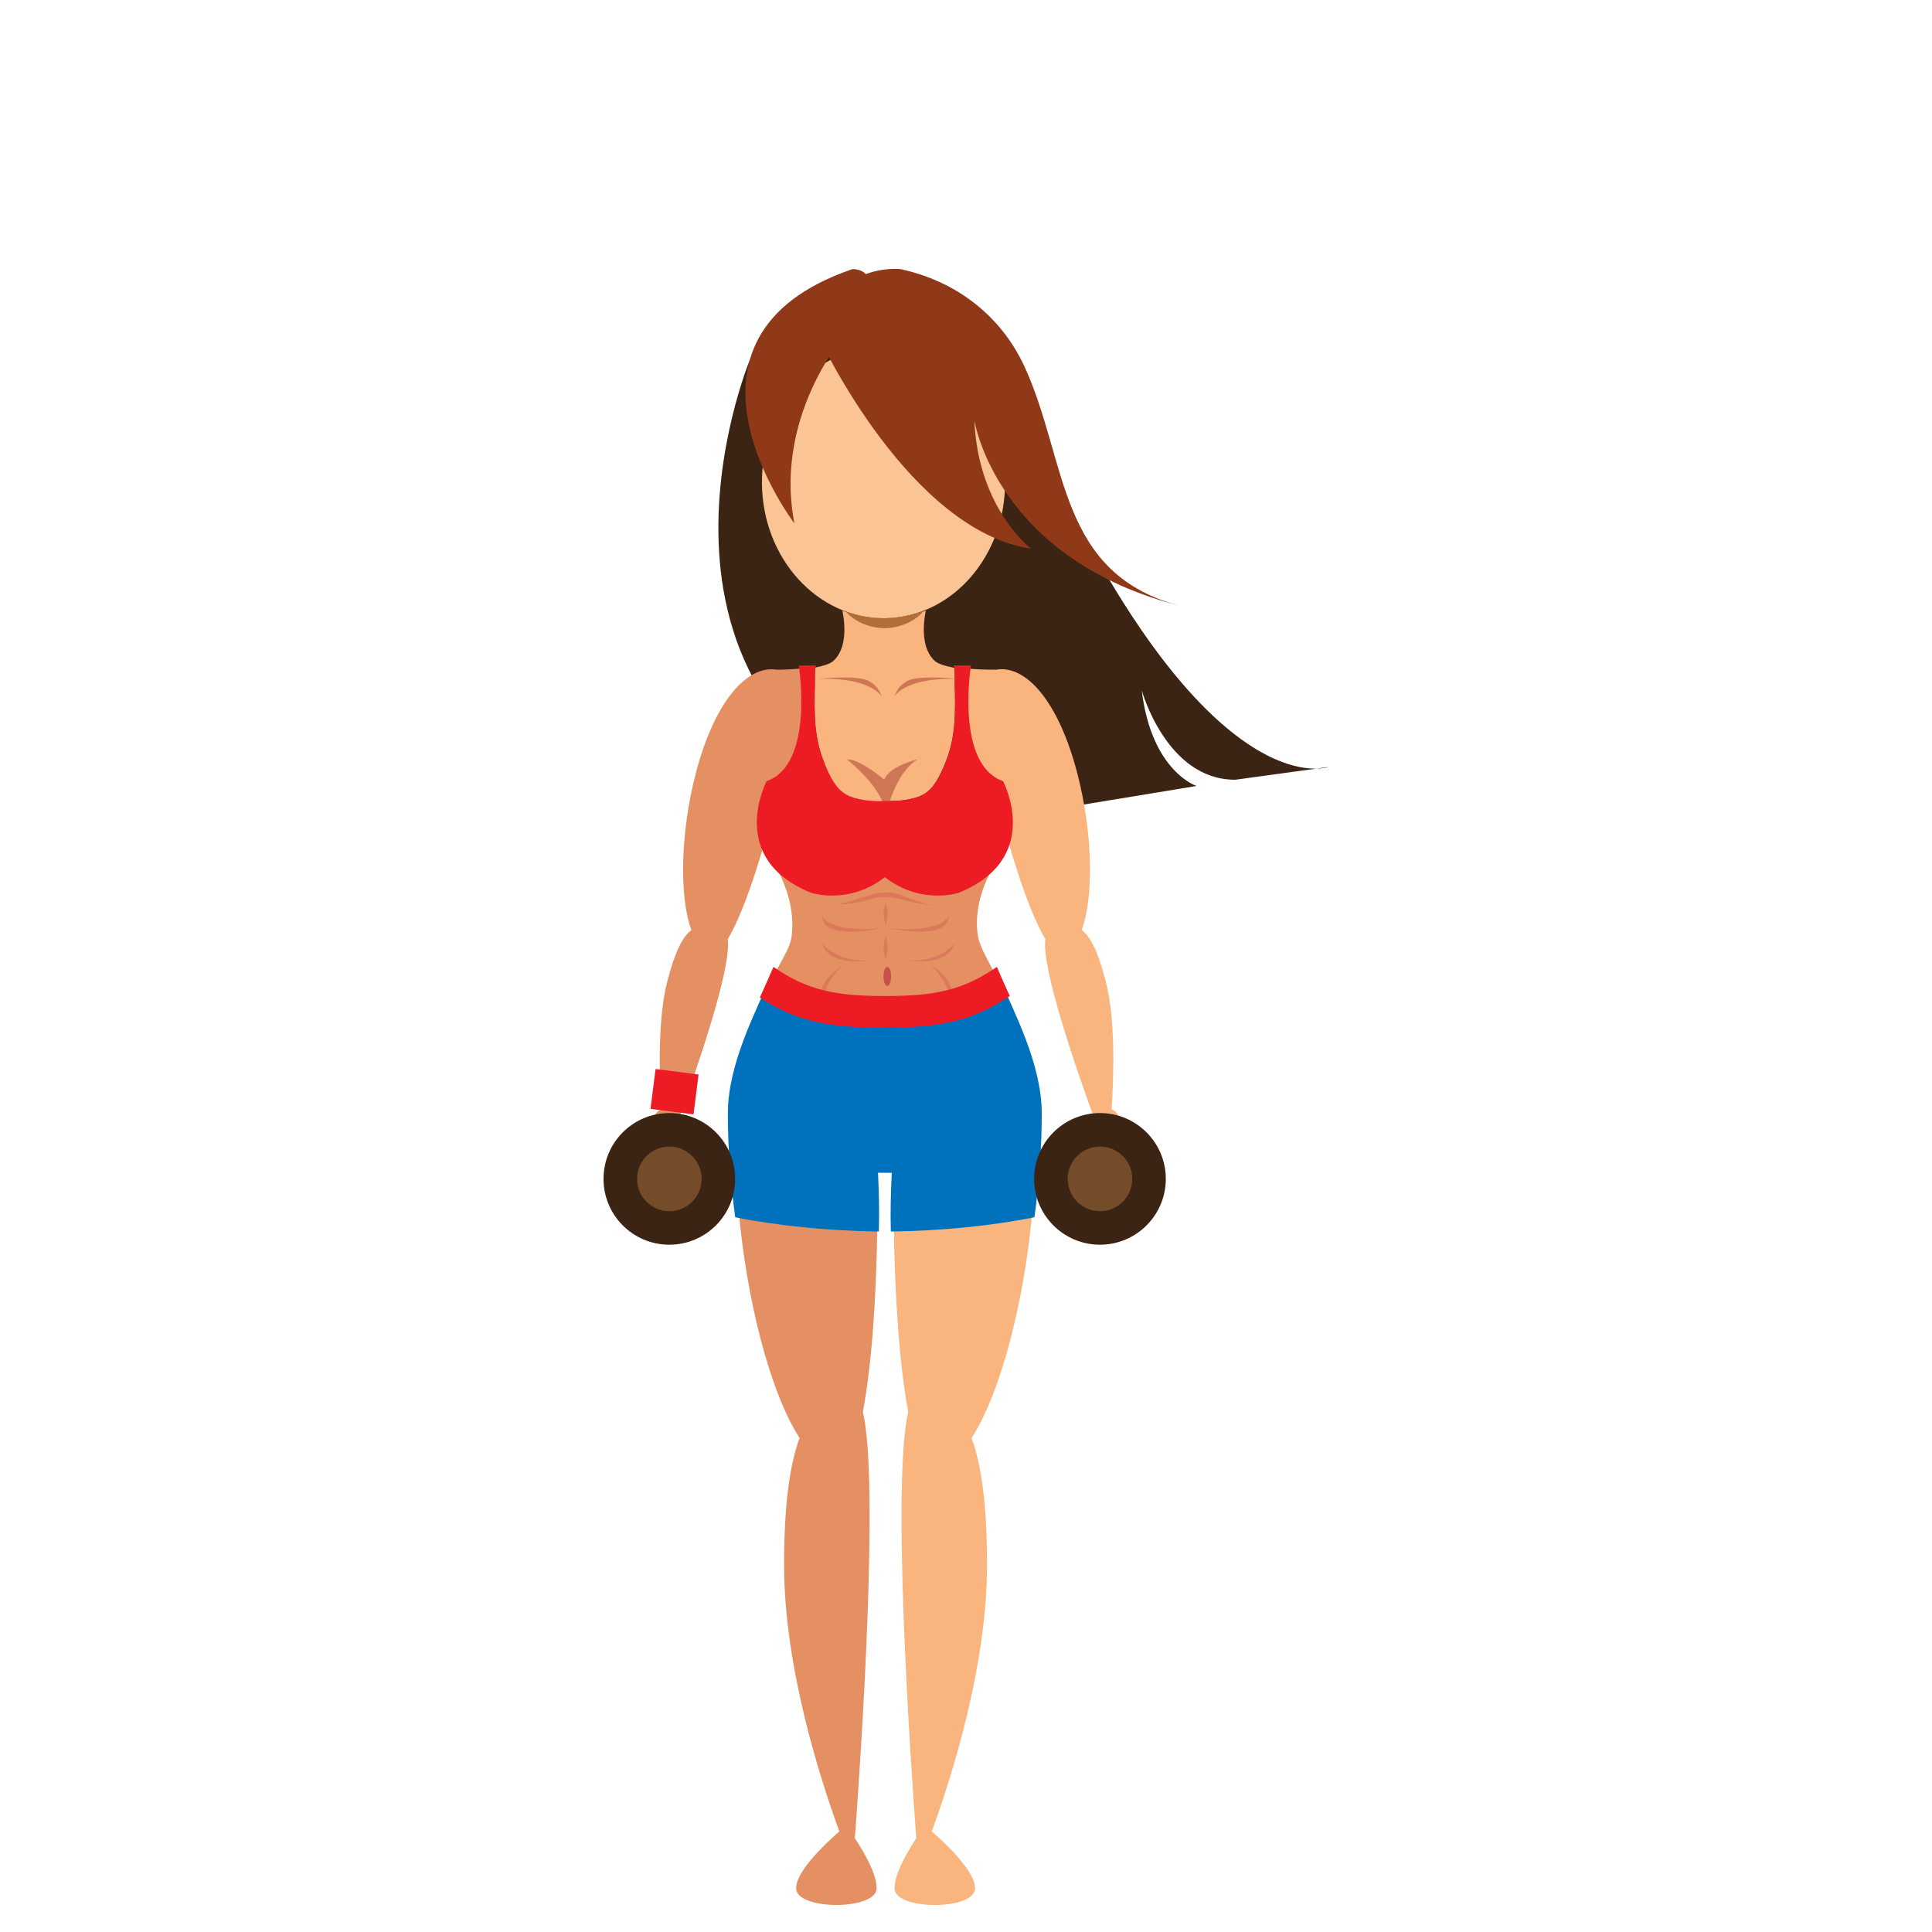 <?xml version="1.0" encoding="utf-8"?>
<!-- Generator: Adobe Illustrator 23.0.2, SVG Export Plug-In . SVG Version: 6.00 Build 0)  -->
<svg version="1.1" id="Layer_1" xmlns="http://www.w3.org/2000/svg" xmlns:xlink="http://www.w3.org/1999/xlink" x="0px" y="0px"
	 viewBox="0 0 500 500" style="enable-background:new 0 0 500 500;" xml:space="preserve">
<style type="text/css">
	.st0{fill:#E49063;}
	.st1{fill:#FAB47E;}
	.st2{fill:#3C2415;}
	.st3{fill:#FFDCAA;}
	.st4{fill:#FBC495;}
	.st5{fill:#903918;}
	.st6{fill:#B26E37;}
	.st7{fill:#0071BC;}
	.st8{fill:#ED1C24;}
	.st9{fill:#C7514C;}
	.st10{fill:#CF7656;}
	.st11{fill:#DD795B;}
	.st12{fill:#754C29;}
</style>
<g>
	<g>
		<path class="st0" d="M223.31,365.37c2.29-11.97,3.54-30.08,3.75-48.77c-12.52-0.16-24.59-1.54-35.94-3.95
			c1.99,23.36,8.12,47.64,15.82,59.51c-2.51,6.67-4.02,17.05-4.02,32.89c0,26.06,9.13,54.75,14.3,68.92
			c-3.53,3.08-11.19,10.25-11.19,14.7c0,5.78,20.84,5.78,20.84,0c0-3.74-3.29-9.39-5.63-12.93
			C222.91,453.07,227.57,383.42,223.31,365.37z"/>
		<path class="st1" d="M235.06,365.37c-2.29-11.97-3.54-30.08-3.75-48.77c12.52-0.16,24.59-1.54,35.93-3.95
			c-1.98,23.35-8.11,47.64-15.81,59.51c2.5,6.67,4.01,17.05,4.01,32.89c0,26.07-9.12,54.75-14.29,68.93
			c3.53,3.08,11.19,10.25,11.19,14.7c0,5.78-20.84,5.78-20.84,0c0-3.74,3.3-9.39,5.63-12.93
			C235.46,453.07,230.81,383.42,235.06,365.37z"/>
		<path class="st2" d="M194.09,93.06c0,0-38.38,92.11,51.18,120.95l64.39-10.6c0,0-11.68-3.8-14.17-24.74c0,0,6.4,23.25,24.26,23.12
			l24.06-3.3c0,0-36.07,13.2-84.54-105.91C259.26,92.56,228.2,52.26,194.09,93.06z"/>
		<path class="st1" d="M287.8,287.17c-0.04-0.01-0.09-0.01-0.12-0.03c0.64-9.82,0.93-23.79-1.53-33.25c-2-7.71-3.98-11.55-6.21-13.2
			c3.26-8.93,2.76-25.61-1.13-40.54c-4.92-18.96-13.53-28.33-21.23-26.8c0-0.02,0-0.04,0-0.06c-1.55,0.08-5.26-0.03-8.93-0.43
			c-0.6,4.29-2,24.2,7.42,28.3c0.01-0.01,0.31-0.32,0.66-0.67c3.25,15.96,9.02,34.59,13.8,42.53c-1,7.46,7.65,32.67,12.67,46.46
			c-2.02,2.33-4.02,6.16-5.36,10.73c-2.42,8.16,1.2,16.54,1.2,16.54s7.55-4.87,9.97-13.05C291.42,295.54,290.88,288.14,287.8,287.17
			z"/>
		<path class="st1" d="M210.88,176.99c-0.15,7.36-0.35,13.87,2.58,20.75c1.28,3.01,2.76,6.39,5.68,7.94
			c2.43,1.29,6.31,1.75,9.85,1.59c3.53,0.16,7.42-0.29,9.85-1.59c2.92-1.55,4.4-4.94,5.68-7.94c2.93-6.87,2.73-13.39,2.57-20.75
			c0-0.18,0.05-2.9-0.12-4.16c-2.31-0.44-4.22-1.02-5.05-1.78c-3.32-3.03-3.18-8.81-2.32-13.03c-3.39,1.3-7.02,2-10.8,1.97
			c-3.77,0.03-7.41-0.67-10.79-1.97c0.86,4.22,1,10-2.33,13.03c-0.78,0.72-2.53,1.28-4.67,1.71
			C210.83,173.99,210.88,176.81,210.88,176.99z"/>
		<path class="st0" d="M228.92,211.84c0,0,21.79,8.09,30.7,8.67c0,0-8.01,9.57-6.63,21.15c0.46,3.86,3.61,7.94,5.11,11.97
			c0,0-14.24,7.27-29.09,8.92c-14.86-1.71-29.12-9.04-29.12-9.04c1.38-3.74,4.5-7.53,4.97-11.14c1.54-11.92-6.61-21.94-6.61-21.94
			C207.15,219.88,228.92,211.84,228.92,211.84z"/>
		<path class="st3" d="M218.39,156.74"/>
		<path class="st4" d="M260.11,124.58c0.15,19.43-13.82,35.28-31.19,35.42c-17.38,0.13-31.59-15.51-31.73-34.92
			c-0.15-19.43,13.8-35.28,31.19-35.41C245.75,89.52,259.96,105.16,260.11,124.58z"/>
		<path class="st5" d="M220.71,84.06c0,0-20.83,21.97-15.12,51.38c0,0-36.78-48.09,15.01-65.79
			C220.6,69.66,230.54,69.13,220.71,84.06z"/>
		<path class="st6" d="M218.91,158.24c1.39,1.87,5.39,4.37,10.09,4.33c4.76-0.03,8.77-2.62,10.07-4.54
			c-3.18,1.25-6.59,1.95-10.15,1.97C225.42,160.02,222.06,159.4,218.91,158.24z"/>
		<path class="st5" d="M212.49,88.39c0,0,22.96,48.88,54.33,53.61c0,0-13.73-10.45-14.65-33.21c0,0,5.55,36.17,54.01,48.21
			c-32.77-8.14-29.68-37.63-41.12-62.29c-6.14-13.22-17.89-22.07-32.11-25.08C232.96,69.62,214.14,67.67,212.49,88.39z"/>
		<path class="st7" d="M257.9,251.38c-8.74,6.04-16.01,7.53-28.91,7.53c-12.9,0-20.17-1.49-28.91-7.54
			c-4.46,10.5-11.71,23.81-11.71,36.87c0,8.6,0.68,17.76,1.9,26.78c11,2.23,24.32,3.53,37.17,3.7c0.16-5.02,0.02-10.45-0.21-15.21
			l3.56,0.01c-0.24,4.76-0.4,10.2-0.24,15.2c12.85-0.16,26.16-1.47,37.17-3.7c1.22-9.02,1.89-18.18,1.89-26.78
			C269.6,275.19,262.35,261.88,257.9,251.38z"/>
		<path class="st0" d="M209.19,172.83c-3.09,0.35-6.24,0.49-8.16,0.49c-7.63-1.26-16.1,8.1-20.97,26.85
			c-3.88,14.93-4.39,31.61-1.13,40.54c-2.23,1.65-4.21,5.49-6.22,13.2c-2.45,9.45-2.16,23.43-1.53,33.25
			c-0.04,0.02-0.08,0.02-0.11,0.03c-3.09,0.97-3.62,8.37-1.2,16.54c2.42,8.18,9.97,13.05,9.97,13.05s3.62-8.38,1.2-16.54
			c-1.35-4.57-3.34-8.4-5.37-10.73c5.01-13.79,13.66-39,12.68-46.46c4.72-7.84,10.4-26.16,13.68-41.99
			C211.19,196.59,209.79,177.02,209.19,172.83z"/>
		<polygon class="st8" points="179.49,288.39 168.35,286.98 169.66,276.66 180.79,278.08 		"/>
		<path class="st9" d="M230.63,252.7c0,1.36-0.45,2.47-0.99,2.47c-0.55,0-1-1.11-1-2.47c0-1.36,0.45-2.47,1-2.47
			C230.19,250.23,230.63,251.34,230.63,252.7z"/>
		<path class="st10" d="M228.84,201.76c0,0-6.19-5.3-9.71-5.27c0,0,9.74,7.46,10.11,14.46c0,0,2.26-10.98,8.31-14.46
			C237.55,196.49,230.36,198.1,228.84,201.76z"/>
		<g>
			<path class="st10" d="M211.69,175.71c0,0,10.19-1.14,13.17,0.54c2.98,1.68,2.98,3.72,3.6,4.46
				C228.46,180.71,226.35,175.25,211.69,175.71z"/>
			<path class="st10" d="M247.96,175.71c0,0-10.18-1.14-13.16,0.54c-2.99,1.68-2.99,3.72-3.6,4.46
				C231.19,180.71,233.3,175.25,247.96,175.71z"/>
		</g>
		<g>
			<path class="st11" d="M212.8,237.06c0,0,0.08,0.25,0.37,0.61c0.95,1.14,4.2,3.45,14.76,2.58
				C227.93,240.25,212.8,243.7,212.8,237.06z"/>
			<path class="st11" d="M245.49,237.06c0,0-0.07,0.25-0.37,0.61c-0.94,1.14-4.19,3.45-14.76,2.58
				C230.37,240.25,245.49,243.7,245.49,237.06z"/>
			<path class="st11" d="M229.7,236.51c0,1.6-0.5,2.89-0.5,2.89s-0.51-1.29-0.51-2.89c0-1.59,0.51-2.88,0.51-2.88
				S229.7,234.91,229.7,236.51z"/>
			<path class="st11" d="M229.7,245.21c0,1.6-0.5,2.89-0.5,2.89s-0.51-1.29-0.51-2.89c0-1.6,0.51-2.88,0.51-2.88
				S229.7,243.62,229.7,245.21z"/>
			<path class="st11" d="M212.8,244.22c0,0,4.04,5.09,12.61,4.28C225.41,248.5,214.57,250.5,212.8,244.22z"/>
			<path class="st11" d="M247.04,244.22c0,0-4.03,5.09-12.61,4.28C234.43,248.5,245.27,250.5,247.04,244.22z"/>
			<path class="st11" d="M218.1,249.85c0,0-7.31,4.52-5.3,8.86C212.8,258.7,213.81,253.78,218.1,249.85z"/>
			<path class="st11" d="M240.73,249.58c0,0,7.32,4.51,5.3,8.85C246.03,258.43,245.02,253.5,240.73,249.58z"/>
			<path class="st11" d="M217.09,233.9c0,0,2.27-0.3,8.31-2.34c0,0,3.79-1.36,7.57,0c0,0,6.31,2.66,9.58,2.83
				c-1.55-0.08-3.17-0.36-4.68-0.61c-4.56-0.76-7.8-2.52-12.47-1.11C225.41,232.67,219.61,234.44,217.09,233.9z"/>
		</g>
		<path class="st8" d="M261.33,257.78c-1.18-2.63-2.34-5.17-3.35-7.55c-8.73,6.05-16.01,7.54-28.91,7.54
			c-12.9,0-20.17-1.49-28.9-7.54c-1.06,2.51-2.28,5.16-3.52,7.93c9.51,6.23,17.82,7.8,32.05,7.8
			C243.22,265.97,251.57,264.33,261.33,257.78z"/>
		<path class="st8" d="M259.59,202.16c-12.46-4.34-8.31-29.93-8.31-29.93l-4.53-0.03c0.44,0,0.35,4.56,0.35,4.8
			c0.16,7.36,0.36,13.87-2.57,20.75c-1.28,3.01-2.77,6.39-5.68,7.94c-2.43,1.29-6.32,1.75-9.85,1.59c-3.54,0.16-7.42-0.29-9.85-1.59
			c-2.92-1.55-4.39-4.94-5.68-7.94c-2.94-6.87-2.73-13.39-2.58-20.75c0-0.24-0.08-4.8,0.36-4.8l-4.53,0.03
			c0,0,4.13,25.59-8.32,29.93c0,0-10.62,20.02,11.58,28.92c0,0,9.71,3.19,19.02-4.08c9.3,7.27,19.02,4.08,19.02,4.08
			C270.21,222.17,259.59,202.16,259.59,202.16z"/>
	</g>
	<g>
		<path class="st2" d="M190.26,305.1c0,9.4-7.62,17.03-17.04,17.03c-9.4,0-17.03-7.62-17.03-17.03c0-9.42,7.62-17.04,17.03-17.04
			C182.64,288.06,190.26,295.68,190.26,305.1z"/>
		<path class="st12" d="M181.58,305.1c0,4.61-3.74,8.35-8.36,8.35c-4.61,0-8.35-3.74-8.35-8.35c0-4.62,3.73-8.36,8.35-8.36
			C177.85,296.74,181.58,300.48,181.58,305.1z"/>
	</g>
	<g>
		<path class="st2" d="M301.71,305.1c0,9.4-7.63,17.03-17.04,17.03c-9.4,0-17.04-7.62-17.04-17.03c0-9.42,7.63-17.04,17.04-17.04
			C294.07,288.06,301.71,295.68,301.71,305.1z"/>
		<path class="st12" d="M293.03,305.1c0,4.61-3.75,8.35-8.36,8.35c-4.62,0-8.35-3.74-8.35-8.35c0-4.62,3.73-8.36,8.35-8.36
			C289.28,296.74,293.03,300.48,293.03,305.1z"/>
	</g>
</g>
</svg>

